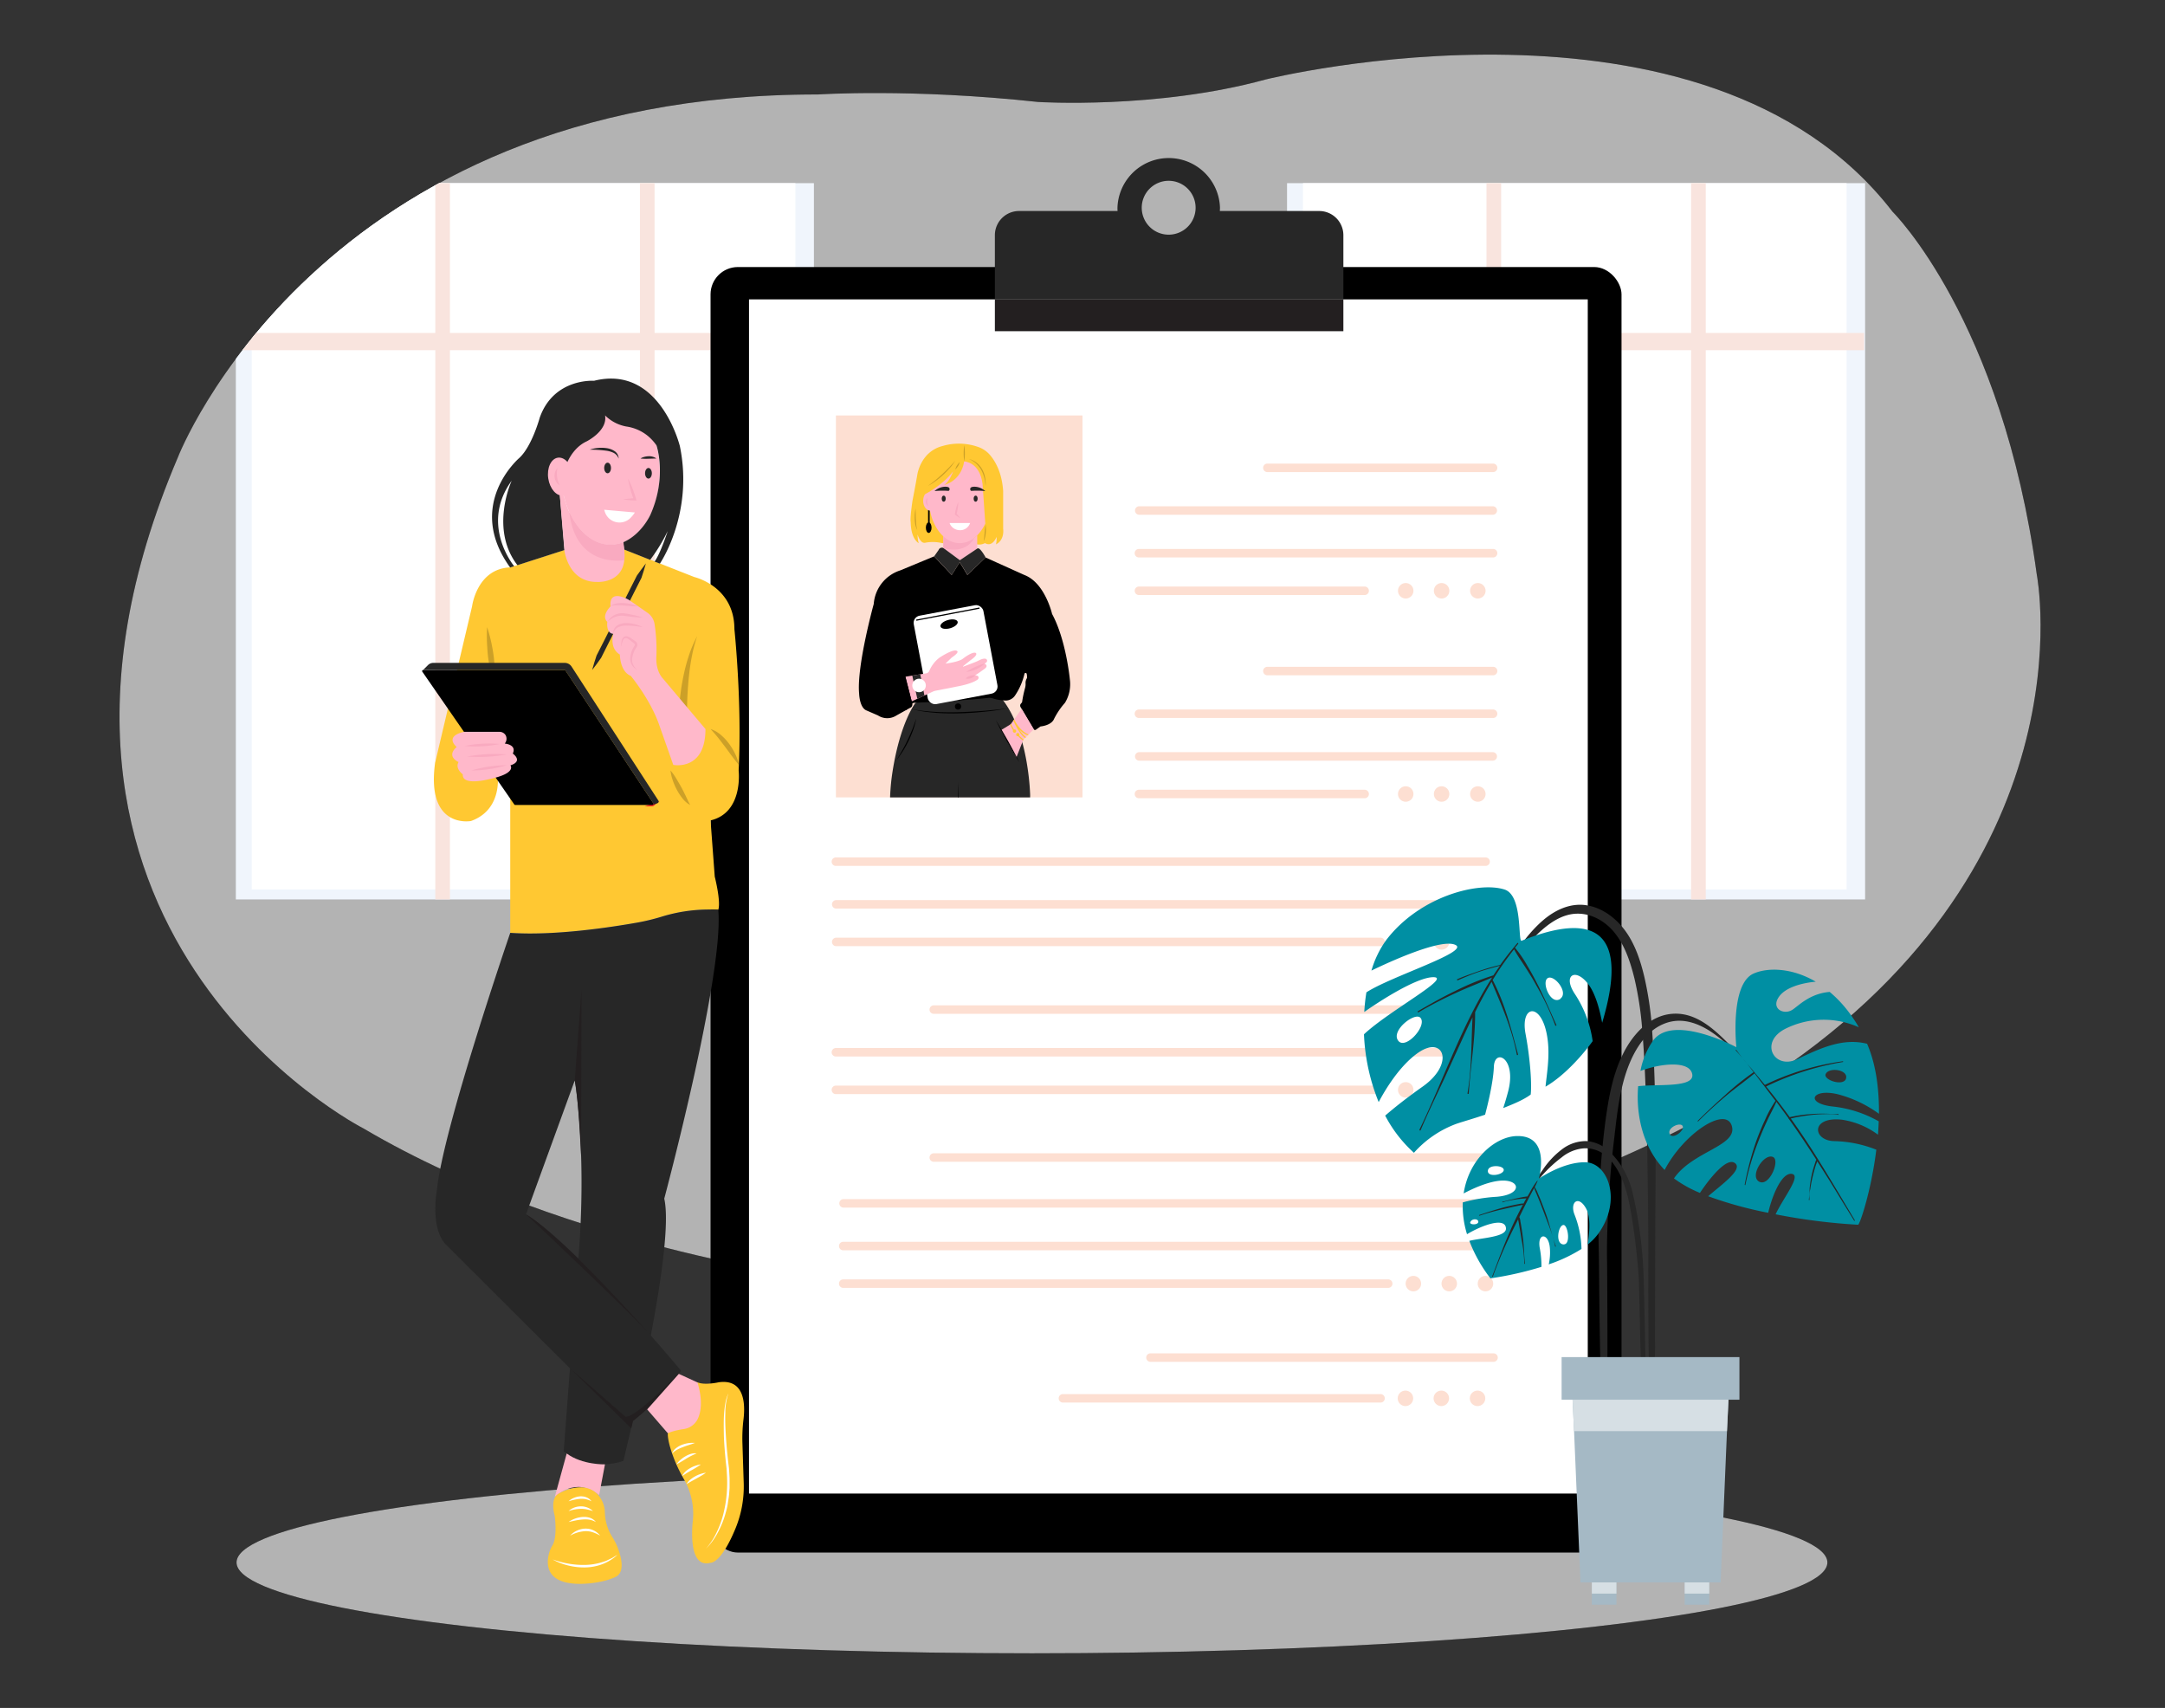 <svg xmlns="http://www.w3.org/2000/svg" xmlns:xlink="http://www.w3.org/1999/xlink" width="865.76" height="682.89" viewBox="0 0 865.76 682.89"><rect x="0" y="0" width="865.76" height="682.89" fill="#333333" stroke="none"/><defs><clipPath id="a"><path d="M145.39,451.21S-9.71,372.52,71.14,182.83c0,0,56-145.24,256-145.06,0,0,37.31-2.5,88,3,0,0,47.31,3,91-9,0,0,176.05-43.88,250.66,52.86,0,0,43.77,43.05,57.7,145.18,0,0,23,118.24-111.35,203.93,0,0-142,97.66-367,78.71C336.25,512.46,229.27,500.66,145.39,451.21Z" fill="none"/></clipPath><clipPath id="b"><rect x="334.27" y="166.11" width="98.61" height="152.71" fill="#fddfd2"/></clipPath></defs><g style="isolation:isolate"><g clip-path="url(#a)"><rect x="32.75" y="3.94" width="798.46" height="522.31" fill="#000000"/><rect x="32.75" y="3.94" width="798.46" height="522.31" fill="#fff" opacity="0.7"/><rect x="94.31" y="73.24" width="231.17" height="286.38" fill="#f0f5fc"/><rect x="100.67" y="73.24" width="217.4" height="282.36" fill="#fff"/><rect x="255.9" y="73.24" width="5.86" height="286.38" fill="#f9e4de"/><rect x="174.07" y="73.24" width="5.86" height="286.38" fill="#f9e4de"/><rect x="96.13" y="133.13" width="228.94" height="6.9" fill="#f9e4de"/><rect x="514.67" y="73.24" width="231.17" height="286.38" fill="#f0f5fc"/><rect x="521.03" y="73.24" width="217.4" height="282.36" fill="#fff"/><rect x="676.25" y="73.24" width="5.86" height="286.38" fill="#f9e4de"/><rect x="594.43" y="73.24" width="5.86" height="286.38" fill="#f9e4de"/><rect x="516.49" y="133.13" width="228.94" height="6.9" fill="#f9e4de"/><polygon points="426.83 216.74 415.29 216.74 415.29 217.83 426.83 229.4 426.83 216.74" fill="#ffc832"/><polygon points="415.29 217.83 415.29 291.2 426.83 291.2 426.83 229.4 415.29 217.83" fill="#ffc832"/><polygon points="438.08 216.74 426.83 216.74 426.83 229.4 438.08 240.68 438.08 216.74" fill="#ffc832"/><polygon points="426.83 229.4 426.83 291.2 438.08 291.2 438.08 240.68 426.83 229.4" fill="#ffc832"/><polygon points="417.66 220.21 417.66 271.33 426.83 271.33 426.83 229.4 417.66 220.21" fill="#f5f6f6"/><polygon points="426.83 220 417.66 220 417.66 220.21 426.83 229.4 426.83 220" fill="#fff"/><polygon points="435.71 220 426.83 220 426.83 229.4 435.71 238.3 435.71 220" fill="#ecedee"/><polygon points="426.83 229.4 426.83 271.33 435.71 271.33 435.71 238.3 426.83 229.4" fill="#e2e3e4"/><path d="M426.69,286a4.86,4.86,0,0,1,0-9.72h.17a4.86,4.86,0,0,1,0,9.71h-.17Z" fill="#e2e3e4"/><path d="M422.56,281.13a4.13,4.13,0,0,0,4.13,4.14h.14V277h-.14A4.13,4.13,0,0,0,422.56,281.13Z" fill="#f5f6f6"/><path d="M426.83,277v8.25a4.13,4.13,0,0,0,0-8.25Z" fill="#e2e3e4"/><polygon points="449.62 216.74 438.08 216.74 438.08 240.68 449.62 252.24 449.62 216.74" fill="#000000"/><polygon points="438.08 240.68 438.08 291.2 449.62 291.2 449.62 252.24 438.08 240.68" fill="#000000"/><polygon points="460.87 216.74 449.62 216.74 449.62 252.24 460.87 263.52 460.87 216.74" fill="#000000"/><polygon points="449.62 252.24 449.62 291.2 460.87 291.2 460.87 263.52 449.62 252.24" fill="#000000"/><polygon points="449.62 220 440.45 220 440.45 243.05 449.62 252.24 449.62 220" fill="#fff"/><polygon points="440.45 243.05 440.45 271.33 449.62 271.33 449.62 252.24 440.45 243.05" fill="#f5f6f6"/><polygon points="458.5 220 449.62 220 449.62 252.24 458.5 261.14 458.5 220" fill="#ecedee"/><polygon points="449.62 252.24 449.62 271.33 458.5 271.33 458.5 261.14 449.62 252.24" fill="#e2e3e4"/><path d="M449.47,286a4.86,4.86,0,0,1,0-9.72h.18a4.86,4.86,0,0,1,0,9.71h-.18Z" fill="#e2e3e4"/><path d="M445.35,281.13a4.12,4.12,0,0,0,4.12,4.14h.15V277h-.15A4.12,4.12,0,0,0,445.35,281.13Z" fill="#f5f6f6"/><path d="M449.62,277v8.25a4.13,4.13,0,0,0,0-8.25Z" fill="#e2e3e4"/><polygon points="395.6 213.59 378.94 286.15 390.19 288.74 406.85 216.18 395.6 213.59" fill="#000000"/><polygon points="417.81 218.71 406.85 216.18 390.19 288.74 401.15 291.27 417.81 218.71" fill="#000000"/><polygon points="397.18 217.3 385.69 267.31 394.64 269.38 406.12 219.36 397.18 217.3" fill="#fff"/><polygon points="414.77 221.36 406.12 219.36 394.64 269.38 403.29 271.37 414.77 221.36" fill="#e6e7e8"/><path d="M392.3,283.75a4.7,4.7,0,0,1-.92-.08h0l-.14,0a4.86,4.86,0,0,1,1.08-9.6,5,5,0,0,1,1.09.12l.14,0h0a4.85,4.85,0,0,1-1.25,9.54Z" fill="#e2e3e4"/><path d="M393.22,274.87a4.13,4.13,0,0,0-1.85,8.06l.15,0,1.84-8Z" fill="#fff"/><path d="M396.32,279.83a4.13,4.13,0,0,0-3-4.92l-1.84,8A4.14,4.14,0,0,0,396.32,279.83Z" fill="#e6e7e8"/><rect x="368.98" y="291.6" width="103.38" height="8.42" fill="#f9c4b7"/><path d="M419.17,100.39a39.75,39.75,0,1,0,39.65,39.75A39.7,39.7,0,0,0,419.17,100.39Z" fill="#a7a9ac" style="mix-blend-mode:multiply"/><path d="M461.83,138.63a39.66,39.66,0,1,1-39.65-39.75A39.71,39.71,0,0,1,461.83,138.63Z" fill="#fff"/><path d="M454.27,138.63a32.1,32.1,0,1,1-32.09-32.18A32.14,32.14,0,0,1,454.27,138.63Z" fill="#f9e4de"/><polygon points="445.94 125.3 424.48 141.25 403.02 132.32 401.64 135.63 422.74 144.41 423.12 144.57 423.31 144.43 447.04 126.79 445.94 125.3" fill="#fcd6ca"/></g><ellipse cx="412.67" cy="624.72" rx="318.08" ry="36.32" fill="#000000"/><ellipse cx="412.67" cy="624.72" rx="318.08" ry="36.32" fill="#fff" opacity="0.7"/><rect x="284.14" y="106.77" width="364.29" height="513.99" rx="10.93" fill="#000000"/><rect x="299.52" y="119.7" width="335.41" height="477.47" fill="#fff"/><path d="M267.06,573.07s-.41,3.1,2.94,11.32a59.69,59.69,0,0,0,3.44,6.94,27.83,27.83,0,0,1,3.67,16.26s-2.68,19.84,7,17.26c0,0,4.14.55,10.05-13.83a44.09,44.09,0,0,0,3.24-18.27L296.89,577a62.71,62.71,0,0,1,.45-9.68c.68-5.79.5-16.13-9.95-14.64,0,0-5.67,1.29-8.48,0Z" fill="#ffc832"/><rect x="334.27" y="166.11" width="98.61" height="152.71" fill="#fddfd2"/><g clip-path="url(#b)"><path d="M371.72,450.11l-3,2.54a10.6,10.6,0,0,1-4.72,1.52h-8.31c-1.72,0-1-1.78-1-1.78a.83.83,0,0,0,.8.58h7.4c3.45.41,7.76-3.43,8.79-4.4A1.39,1.39,0,0,0,372,448c0-.1.07-.22.1-.33A2.4,2.4,0,0,1,371.72,450.11Z" fill="#272727"/><path d="M364.25,429.1v6.13a4.36,4.36,0,0,0-.79,2.83s4.32-1.15,7,1.23h1.76s.18-8.31,1.06-9.93Z" fill="#ffb8ca"/><path d="M404.22,429.08v6.14a4.36,4.36,0,0,1,.79,2.83s-4.32-1.15-7,1.23h-1.76s-.18-8.31-1.06-9.93Z" fill="#ffb8ca"/><path d="M366.11,281s-6.18,7.71-9.28,28.06a85.22,85.22,0,0,0-.89,15.64L359.42,429l17.69.51,6.61-65.92,6.14,66.36H408.3L411.15,359l.8-40.94s-.41-24.29-10.74-37.94l-7.08-6.55-21.9,5.83Z" fill="#272727"/><path d="M367.39,217.17s-3.1-1.43-3.22-8.47c0,0-.36-1.07.72-8.47,0,0,1.19-6.08,1.9-10.25,0,0,1.2-9.43,10.26-11.69a23.08,23.08,0,0,1,14.63.61,11.06,11.06,0,0,1,4.11,2.91c2,2.3,4.84,6.81,5.36,14.49v15.15s.71,4.41-2.87,6.2a10.46,10.46,0,0,0,.24-3s-1.55,4.29-4.65,2.5a4.81,4.81,0,0,1-3.22.48l-13.9-.48A16.19,16.19,0,0,0,370,217a1.66,1.66,0,0,1-1.56-.51,6.26,6.26,0,0,1-1.49-2.8A10.61,10.61,0,0,0,367.39,217.17Z" fill="#ffc832"/><path d="M366.13,203.3c0,.73.05,1.46.06,2.18s0,1.45.07,2.17.07,1.43.15,2.15a13,13,0,0,0,.39,2.12,6.59,6.59,0,0,1-.75-2.07,12.36,12.36,0,0,1-.26-2.18A17.29,17.29,0,0,1,366.13,203.3Z" opacity="0.2"/><path d="M393.35,216.38c.11-.55.16-1.1.22-1.64l.15-1.65c0-.55.1-1.1.17-1.65a15.62,15.62,0,0,1,.24-1.65,14.43,14.43,0,0,1,.06,3.35,13.62,13.62,0,0,1-.26,1.66A5.37,5.37,0,0,1,393.35,216.38Z" opacity="0.2"/><rect x="371.13" y="203.3" width="0.64" height="6.49" fill="#000000"/><ellipse cx="371.38" cy="210.98" rx="1.14" ry="2.1" fill="#000000"/><path d="M390.78,214v5.31l-7,4.69-6.56-4.86v-4.74a9.68,9.68,0,0,0,6.56,2.74A9.88,9.88,0,0,0,390.78,214Z" fill="#ffb8ca"/><path d="M394.13,222.86h0l-7.26,7-3.07-5.11-3.21,5.11-7-7.46,1.76-2.51a1.38,1.38,0,0,1,1.93-.76l6.56,4.86,7-4.69C391.86,218.62,394.13,222.86,394.13,222.86Z" fill="#272727"/><path d="M425.87,281a30.21,30.21,0,0,0-4.32,6.35c-1.08,2.77-5.47,3.11-5.47,3.11l-1.82,1.29a.61.61,0,0,1-.89-.18l-5.25-8.85a1.18,1.18,0,0,1,.1-1.34l.49-.58a46.62,46.62,0,0,1,1.19-5.69,5.79,5.79,0,0,0,.21-2,3.5,3.5,0,0,1,.58-2,5.77,5.77,0,0,0-.13-1.72.46.46,0,0,0-.88,0,26,26,0,0,1-3.75,8.65,4.54,4.54,0,0,1-3.76,2.06,19.64,19.64,0,0,1-5.27-.9,4.59,4.59,0,0,0-1.77-.16C384,280.28,365.48,281,365.48,281l-.67.22c.22,1.35-.68,1.69-.68,1.69l-5.63,3.14a6.77,6.77,0,0,1-7.41,0L346.37,284c-2.7-1.24-2.82-6.75-2.82-6.75-1-11,5.85-35.76,5.85-35.76A15.3,15.3,0,0,1,360,228.06l13.57-5.62,7,7.46,3.21-5.11,3.07,5.11,7.26-7h0l15.53,7c8.24,3.12,11.08,15.59,11.08,15.59,5.61,10.34,7.09,26.08,7.09,26.08A14.25,14.25,0,0,1,425.87,281Z" fill="#000000"/><path d="M356,236.68c.81,1.5,1.57,3,2.3,4.57s1.42,3.1,2.06,4.68,1.24,3.19,1.74,4.82a21.26,21.26,0,0,1,.63,2.5,7.45,7.45,0,0,1,.11,2.63v0c-.31,2.21-.63,4.42-1,6.62s-.69,4.4-1.07,6.6c.24-2.22.49-4.43.77-6.65s.55-4.42.85-6.63h0a7.28,7.28,0,0,0-.13-2.45c-.17-.82-.38-1.64-.62-2.45-.48-1.63-1.06-3.23-1.67-4.81C358.73,242.91,357.37,239.79,356,236.68Z" opacity="0.2"/><path d="M384.26,241.84c-.08-1.27-.12-2.54-.15-3.8s-.05-2.54-.06-3.8v-3.8c0-.63,0-1.27,0-1.9s0-1.27,0-1.9a30,30,0,0,1,.39,3.79c.08,1.27.11,2.54.12,3.8s0,2.54,0,3.81S384.37,240.57,384.26,241.84Z" opacity="0.2"/><path d="M401.21,278.48c.58-.77,1.13-1.56,1.68-2.34s1.06-1.59,1.56-2.41,1-1.64,1.42-2.48.86-1.72,1.26-2.59a16.15,16.15,0,0,1-.92,2.75,21,21,0,0,1-1.36,2.57A21.32,21.32,0,0,1,401.21,278.48Z" opacity="0.2"/><path d="M408.68,262.14a18.45,18.45,0,0,1,.11-6.46,19,19,0,0,1,.86-3.14l1.08-3c.75-2,1.49-4,2.26-6.05l1.16-3c.4-1,.79-2,1.21-3-.32,1-.66,2.05-1,3.07l-1,3.06c-.7,2-1.44,4-2.16,6.08a50.56,50.56,0,0,0-2,6.09,21.06,21.06,0,0,0-.46,3.17A19.23,19.23,0,0,0,408.68,262.14Z" opacity="0.2"/><path d="M410.67,270a10,10,0,0,1,1.41-.83c.5-.23,1-.45,1.53-.63a15.91,15.91,0,0,1,3.2-.78,16.55,16.55,0,0,1,3.3-.13c.55,0,1.09.1,1.63.16s1.08.2,1.61.32c-1.09-.06-2.17-.15-3.25-.12a24.66,24.66,0,0,0-3.22.24,24.29,24.29,0,0,0-3.16.66A18.55,18.55,0,0,0,410.67,270Z" opacity="0.2"/><path d="M409.75,281.22a51.9,51.9,0,0,1,3.41,4c1.07,1.4,2.11,2.82,3,4.32a48.41,48.41,0,0,1-3.41-4A50.71,50.71,0,0,1,409.75,281.22Z" opacity="0.2"/><polygon points="413.37 291.6 411.32 293.67 410.96 294.04 410.28 294.73 409.94 295.06 409.34 295.68 409.22 295.81 409.1 296.09 406.43 302.86 400.33 291.9 403.93 289.72 404.17 289.57 404.29 289.4 405.21 288.12 405.57 287.62 408.54 283.46 413.37 291.6" fill="#ffb8ca"/><path d="M405.56,291.77l-.39.26a17.09,17.09,0,0,1-1.24-2.31l.24-.15.12-.17A20.29,20.29,0,0,0,405.56,291.77Z" fill="#ffc832"/><path d="M409.34,295.68l-.12.13-.12.28a11.84,11.84,0,0,1-2.15-2l.36-.29A11.08,11.08,0,0,0,409.34,295.68Z" fill="#ffc832"/><circle cx="405.69" cy="292.3" r="0.66" fill="#ffc832"/><circle cx="407" cy="293.72" r="0.66" fill="#ffc832"/><path d="M407.56,291.59a10.59,10.59,0,0,0,2.72,3.14l-.34.34c-2.21-1.37-4.35-6.08-4.73-6.95l.36-.5c2.13,4.58,5.27,5.87,5.75,6.05L411,294A9,9,0,0,1,407.56,291.59Z" fill="#ffc832"/><path d="M364.55,283.46a39,39,0,0,0,4.8.78c.8.1,1.61.16,2.41.25l2.42.16c3.24.18,6.48.19,9.71.09s6.48-.29,9.71-.54c1.61-.13,3.22-.3,4.84-.45l4.83-.55c-1.6.27-3.2.52-4.8.78s-3.23.41-4.84.59l-2.43.22c-.8.08-1.61.14-2.42.19l-2.44.14c-.81.05-1.62.06-2.43.09a96.09,96.09,0,0,1-9.75-.2l-2.43-.23c-.8-.1-1.61-.18-2.41-.31A35.17,35.17,0,0,1,364.55,283.46Z"/><circle cx="383.11" cy="282.48" r="1.25"/><path d="M398.17,287.9c.88,1.36,1.71,2.76,2.53,4.15s1.63,2.81,2.42,4.22,1.57,2.84,2.33,4.28l1.12,2.15c.37.73.74,1.45,1.09,2.18-.44-.68-.86-1.38-1.29-2.07l-1.24-2.09c-.83-1.39-1.63-2.8-2.42-4.22s-1.57-2.83-2.32-4.27S398.88,289.36,398.17,287.9Z"/><path d="M366.38,287.3a26.65,26.65,0,0,1-1.19,4.48,42.14,42.14,0,0,1-1.78,4.29,44.58,44.58,0,0,1-2.25,4.06c-.4.66-.85,1.29-1.28,1.93s-.91,1.25-1.39,1.86c.8-1.33,1.61-2.63,2.36-4l.56-1,.53-1c.37-.68.7-1.37,1-2.06q1-2.07,1.87-4.21c.29-.71.56-1.43.81-2.15S366.17,288,366.38,287.3Z"/><path d="M383.11,312.58c.12,4,.18,8,.24,12l.13,12v12l0,6-.09,6-.14-6-.1-6-.13-12v-12C383,320.59,383,316.59,383.11,312.58Z"/><path d="M372.1,447.68c0,.11-.07.23-.1.33a1.39,1.39,0,0,1-.36.56c-1,1-5.34,4.81-8.79,4.4h-7.4a.83.83,0,0,1-.8-.58c-.3-1-.46-3,2.28-5.25a67,67,0,0,0,6.53-9.08s4.23-1.33,7,1.23h1.76S372.82,444.91,372.1,447.68Z" fill="#000000"/><path d="M362.33,441a6.9,6.9,0,0,1,1.57-.21,7.73,7.73,0,0,1,1.59.1,6,6,0,0,1,1.55.44,3.37,3.37,0,0,1,1.29.94,6.5,6.5,0,0,0-1.42-.6,12.75,12.75,0,0,0-1.49-.32C364.41,441.2,363.38,441.13,362.33,441Z" opacity="0.2"/><path d="M360.46,443.4a7.06,7.06,0,0,1,1.58-.21,8.49,8.49,0,0,1,1.59.09,7.18,7.18,0,0,1,1.55.44,3.58,3.58,0,0,1,1.29.95,6.72,6.72,0,0,0-1.42-.6,11,11,0,0,0-1.49-.32C362.54,443.58,361.52,443.52,360.46,443.4Z" opacity="0.2"/><path d="M396.37,447.67a3.18,3.18,0,0,0,.1.33,1.35,1.35,0,0,0,.36.55c1,1,5.33,4.82,8.79,4.41H413a.83.83,0,0,0,.8-.58c.3-1,.46-3-2.28-5.25a67,67,0,0,1-6.53-9.08s-4.23-1.33-7,1.23h-1.76S395.65,444.9,396.37,447.67Z" fill="#000000"/><path d="M396.75,450.1l3,2.54a10.58,10.58,0,0,0,4.71,1.52h8.31c1.73,0,1-1.78,1-1.78a.83.83,0,0,1-.8.58h-7.4c-3.46.41-7.76-3.43-8.79-4.41a1.35,1.35,0,0,1-.36-.55,3.18,3.18,0,0,1-.1-.33A2.4,2.4,0,0,0,396.75,450.1Z" fill="#272727"/><path d="M406.14,441c-1.05.12-2.08.18-3.09.35a10.67,10.67,0,0,0-1.49.32,6.5,6.5,0,0,0-1.42.6,3.37,3.37,0,0,1,1.29-.94,6.41,6.41,0,0,1,1.55-.45,8.49,8.49,0,0,1,1.59-.09A6.9,6.9,0,0,1,406.14,441Z" opacity="0.2"/><path d="M408,443.39c-1.06.11-2.09.18-3.1.35a11,11,0,0,0-1.49.32,7,7,0,0,0-1.42.59,3.47,3.47,0,0,1,1.29-.94,6.52,6.52,0,0,1,1.55-.44,8.49,8.49,0,0,1,1.59-.09A7.06,7.06,0,0,1,408,443.39Z" opacity="0.2"/><rect x="367.94" y="243.8" width="28.35" height="35.97" rx="2.9" transform="translate(-41.98 75.54) rotate(-10.71)" fill="#fff"/><rect x="366.15" y="245.35" width="25.75" height="0.47" transform="translate(-39.32 75.41) rotate(-10.81)" fill="#000000"/><ellipse cx="379.52" cy="249.57" rx="3.56" ry="1.7" transform="translate(-53.44 112.21) rotate(-15.73)" fill="#000000"/><path d="M389.62,215.05c-3.72,7-12.39,4.12-12.39,4.12V213.3Z" fill="#f9aac0"/><path d="M396.14,199.28c0,6.12-2.12,11.52-5.36,14.75a9.88,9.88,0,0,1-7,3.14,9.68,9.68,0,0,1-6.56-2.74c-3.47-3.16-5.78-8.77-5.78-15.15,0-9.88,5.52-17.89,12.34-17.89S396.14,189.4,396.14,199.28Z" fill="#ffb8ca"/><ellipse cx="372.02" cy="200.23" rx="2.86" ry="3.94" fill="#ffb8ca"/><path d="M369.91,197.58s7-3.49,11.23-9.1c0,0-1.35,4-3.58,5.42,0,0,6.68-1.36,8-9.4,0,0,6.2.1,7.36,9L394,209.28l5.33-4.53L393,181.39l-11.33-2.12-12.47,11Z" fill="#ffc832"/><path d="M371.07,194.28c1-.73,2-1.5,2.95-2.28s1.9-1.6,2.8-2.45,1.8-1.7,2.66-2.6,1.69-1.81,2.54-2.74c-.35.52-.71,1-1.08,1.54s-.78,1-1.19,1.45a31.66,31.66,0,0,1-2.61,2.7,31.33,31.33,0,0,1-2.9,2.38c-.51.37-1,.72-1.55,1.06S371.63,194,371.07,194.28Z" opacity="0.2"/><path d="M383.79,184.79a5.9,5.9,0,0,1-.68,1.58A6,6,0,0,1,382,187.7a5.44,5.44,0,0,1,.68-1.58A6,6,0,0,1,383.79,184.79Z" opacity="0.2"/><path d="M387.44,183.53a6.76,6.76,0,0,1,1.62.56,8.86,8.86,0,0,1,1.45.92,9.13,9.13,0,0,1,2.25,2.62,11.12,11.12,0,0,1,1.16,3.24c.12.56.15,1.14.22,1.7s0,1.14,0,1.71c-.09-.57-.14-1.13-.22-1.68s-.18-1.11-.34-1.65a13.91,13.91,0,0,0-.52-1.58,12.14,12.14,0,0,0-.7-1.51,10.87,10.87,0,0,0-2.07-2.57A9.34,9.34,0,0,0,387.44,183.53Z" opacity="0.2"/><path d="M385.6,184.5a22.06,22.06,0,0,1,0-6.49,22.06,22.06,0,0,1,0,6.49Z" opacity="0.2"/><path d="M362.05,270.57l8.29-1.34a1.67,1.67,0,0,0,1.28-1,13,13,0,0,1,4-5.23s6.15-4.15,7.26-2.55c0,0,.56.56-2.31,2.47l-2.47,2.4s4.47-.48,6.7-1.76c0,0,4.07-3.27,5.43-2.47,0,0,1.11.64-2,2.79l-3.07,2.46a.1.1,0,0,0,.1.18l4.38-1.66a21.42,21.42,0,0,0,2-.9c1-.51,2.54-1,3-.16,0,0,.56.81-.95,1.52,0,0,1.75.72.16,2,0,0-3.12,2.3-3.91,2.67,0,0,2,.05,1.19,1.56,0,0-1.59,1.6-7.66,2.79l-9.37,1.84a4.09,4.09,0,0,0-1,.32l-8.53,3.93Z" fill="#ffb8ca"/><polygon points="364.81 270.12 366.82 279.4 369.67 278.09 368 269.61 364.81 270.12" fill="#272727"/><path d="M364.81,281.25l-3-11.64-4.63-.95.72,11.83s1.35,2.15,1.43,2.39a17.6,17.6,0,0,0,3.08,1Z" fill="#000000"/><path d="M361.8,283.2c-.3-1-.55-2-.8-3s-.46-2-.67-3-.4-2-.57-3l-.24-1.52c-.07-.51-.15-1-.2-1.53.16.49.28,1,.42,1.49l.38,1.49c.25,1,.46,2,.67,3s.4,2,.57,3S361.69,282.18,361.8,283.2Z" opacity="0.2"/><path d="M361.4,270a9.14,9.14,0,0,1-3.78.69,8.08,8.08,0,0,1-1.91-.37,12.9,12.9,0,0,0-1.83-.37,23.86,23.86,0,0,0-3.78-.15,13.24,13.24,0,0,0-1.87.22,9.24,9.24,0,0,0-1.83.51,9.24,9.24,0,0,1,3.68-1.09,17.7,17.7,0,0,1,3.85,0,13.37,13.37,0,0,1,1.9.41c.31.09.62.2.91.27a9.12,9.12,0,0,0,.91.17,8.45,8.45,0,0,0,1.88,0A12,12,0,0,0,361.4,270Z" opacity="0.2"/><path d="M347.63,267.32a18.6,18.6,0,0,1,4,.78,13.22,13.22,0,0,1,1.89.74,5.08,5.08,0,0,1,1.68,1.15,9,9,0,0,0-1.82-.81c-.63-.22-1.26-.44-1.9-.63C350.18,268.15,348.9,267.78,347.63,267.32Z" opacity="0.2"/><circle cx="367.52" cy="274.07" r="2.71" fill="#fff"/><path d="M393.72,265.33a12.23,12.23,0,0,1-7.36,3.33,24,24,0,0,1,7.36-3.33Z" fill="#f9aac0"/><path d="M390,270a3.87,3.87,0,0,1-3.9,1.27A5,5,0,0,1,390,270Z" fill="#f9aac0"/><path d="M383.21,200.6a18.47,18.47,0,0,1-.73,5l-.1-.31A14.52,14.52,0,0,1,384,207.2a14.38,14.38,0,0,1-2.16-1.51,18.44,18.44,0,0,1,1.41-5.09Z" fill="#f9aac0"/><ellipse cx="377.38" cy="199.38" rx="0.8" ry="1.22" fill="#272727"/><ellipse cx="390.15" cy="199.38" rx="0.8" ry="1.22" fill="#272727"/><path d="M373.71,196.35a31.8,31.8,0,0,1,5.41-.09.49.49,0,0,0,.54-.33c.19-.58.15-1.51-2.28-1.29A6.64,6.64,0,0,0,373.71,196.35Z" fill="#272727"/><path d="M394,196.35a31.8,31.8,0,0,0-5.41-.09.51.51,0,0,1-.55-.33c-.19-.58-.15-1.51,2.28-1.29A6.66,6.66,0,0,1,394,196.35Z" fill="#272727"/><path d="M379.73,209.13h8.2a4.16,4.16,0,0,1-3,2.75,4.37,4.37,0,0,1-2,0A4.26,4.26,0,0,1,379.73,209.13Z" fill="#fff"/><path d="M371,199a4,4,0,0,0,.25,3.39A2.09,2.09,0,0,1,371,199Z" fill="#f9aac0"/></g><path d="M545.58,237.91h-90a1.7,1.7,0,1,1,0-3.39h90a1.7,1.7,0,1,1,0,3.39Z" fill="#fddfd2"/><path d="M596.94,188.75h-90a1.7,1.7,0,1,1,0-3.39h90a1.7,1.7,0,1,1,0,3.39Z" fill="#fddfd2"/><path d="M596.94,205.82H455.57a1.7,1.7,0,0,1,0-3.4H596.94a1.7,1.7,0,0,1,0,3.4Z" fill="#fddfd2"/><path d="M596.94,222.88H455.57a1.7,1.7,0,1,1,0-3.39H596.94a1.7,1.7,0,1,1,0,3.39Z" fill="#fddfd2"/><circle cx="562.13" cy="236.21" r="3.1" fill="#fddfd2"/><circle cx="576.48" cy="236.21" r="3.1" fill="#fddfd2"/><circle cx="590.97" cy="236.21" r="3.1" fill="#fddfd2"/><path d="M545.58,319.16h-90a1.7,1.7,0,1,1,0-3.39h90a1.7,1.7,0,1,1,0,3.39Z" fill="#fddfd2"/><path d="M596.94,270h-90a1.7,1.7,0,1,1,0-3.39h90a1.7,1.7,0,1,1,0,3.39Z" fill="#fddfd2"/><path d="M596.94,287.07H455.57a1.7,1.7,0,1,1,0-3.39H596.94a1.7,1.7,0,1,1,0,3.39Z" fill="#fddfd2"/><path d="M596.94,304.14H455.57a1.7,1.7,0,0,1,0-3.4H596.94a1.7,1.7,0,0,1,0,3.4Z" fill="#fddfd2"/><circle cx="562.13" cy="317.47" r="3.1" fill="#fddfd2"/><circle cx="576.48" cy="317.47" r="3.1" fill="#fddfd2"/><circle cx="590.97" cy="317.47" r="3.1" fill="#fddfd2"/><path d="M551.93,378.31H334.27a1.7,1.7,0,0,1,0-3.39H551.93a1.7,1.7,0,1,1,0,3.39Z" fill="#fddfd2"/><path d="M594.07,346.22H334.27a1.7,1.7,0,0,1,0-3.4h259.8a1.7,1.7,0,0,1,0,3.4Z" fill="#fddfd2"/><path d="M594.07,363.28H334.27a1.7,1.7,0,0,1,0-3.39h259.8a1.7,1.7,0,0,1,0,3.39Z" fill="#fddfd2"/><circle cx="562.13" cy="376.61" r="3.1" fill="#fddfd2"/><circle cx="576.48" cy="376.61" r="3.1" fill="#fddfd2"/><circle cx="590.97" cy="376.61" r="3.1" fill="#fddfd2"/><path d="M555,514.93H337.33a1.7,1.7,0,1,1,0-3.39H555a1.7,1.7,0,1,1,0,3.39Z" fill="#fddfd2"/><path d="M597.12,482.84H337.33a1.7,1.7,0,0,1,0-3.4H597.12a1.7,1.7,0,1,1,0,3.4Z" fill="#fddfd2"/><path d="M597.12,464.51H373.54a1.7,1.7,0,1,1,0-3.39H597.12a1.7,1.7,0,1,1,0,3.39Z" fill="#fddfd2"/><path d="M597.12,499.9H337.33a1.7,1.7,0,1,1,0-3.39H597.12a1.7,1.7,0,1,1,0,3.39Z" fill="#fddfd2"/><circle cx="565.19" cy="513.23" r="3.1" fill="#fddfd2"/><circle cx="579.54" cy="513.23" r="3.1" fill="#fddfd2"/><circle cx="562.02" cy="559.1" r="3.1" fill="#fddfd2"/><circle cx="576.37" cy="559.1" r="3.1" fill="#fddfd2"/><circle cx="590.85" cy="559.1" r="3.1" fill="#fddfd2"/><path d="M551.93,437.46H334.27a1.7,1.7,0,0,1,0-3.4H551.93a1.7,1.7,0,1,1,0,3.4Z" fill="#fddfd2"/><path d="M594.07,405.36H373.54a1.7,1.7,0,1,1,0-3.39H594.07a1.7,1.7,0,0,1,0,3.39Z" fill="#fddfd2"/><path d="M594.07,422.43H334.27a1.7,1.7,0,0,1,0-3.4h259.8a1.7,1.7,0,0,1,0,3.4Z" fill="#fddfd2"/><circle cx="562.13" cy="435.76" r="3.1" fill="#fddfd2"/><circle cx="576.48" cy="435.76" r="3.1" fill="#fddfd2"/><circle cx="590.97" cy="435.76" r="3.1" fill="#fddfd2"/><path d="M597.12,544.5H459.93a1.7,1.7,0,0,1,0-3.39H597.12a1.7,1.7,0,1,1,0,3.39Z" fill="#fddfd2"/><path d="M551.93,560.79h-127a1.7,1.7,0,0,1,0-3.39h127a1.7,1.7,0,1,1,0,3.39Z" fill="#fddfd2"/><rect x="397.84" y="119.7" width="139.36" height="12.73" fill="#231f20"/><path d="M527.53,84.37H487.81c0-.43.05-.87.05-1.31a20.51,20.51,0,0,0-41,0c0,.44,0,.88.05,1.31H407.51A9.67,9.67,0,0,0,397.84,94V119.5H537.2V94A9.67,9.67,0,0,0,527.53,84.37Zm-60.18,9.46a10.77,10.77,0,1,1,10.76-10.77A10.77,10.77,0,0,1,467.35,93.83Z" fill="#272727"/><path d="M295.38,308.07s2,16.86-11.24,19.95l1.68,22.48s2.54,9.95,1.41,13.26A64.16,64.16,0,0,0,265,366.39a83.29,83.29,0,0,1-9.85,2.43c-10.78,1.93-33.53,5.4-51.11,4.16V310H199s2,13.77-10.68,18.27c0,0-18,3.36-14.32-23.32l14.78-62.52s1.87-15,15.18-15.57l21.72-7,23.85-.2,28.15,11.07s16,3.66,16,20.8C293.69,251.6,296.79,281.1,295.38,308.07Z" fill="#ffc832"/><circle cx="594.02" cy="513.23" r="3.1" fill="#fddfd2"/><path d="M263.86,188.69c0,13.28-6,24.49-14.25,28a3,3,0,0,1-.36.16,13.82,13.82,0,0,1-5.13,1c-6.91,0-13-5.24-16.51-13.18a36.37,36.37,0,0,1-2.15-6.42,42,42,0,0,1-1.08-9.55c0-16.1,8.84-29.16,19.74-29.16S263.86,172.59,263.86,188.69Z" fill="#ffb8ca"/><path d="M222.77,185s2.52.39,3.49,1.36c0,0,2.13-7,8.34-9.89,0,0,8.45-4.2,7.36-10.38a16.21,16.21,0,0,0,8.43,4.43,17.56,17.56,0,0,1,8.38,3.54,18.76,18.76,0,0,1,3.74,4s4.34,12.49-2.38,27.65c0,0-3.39,7.81-10.87,11.09l.27,2.9L260,223.84a68.77,68.77,0,0,0,7-11.48s-2.92,9.07-5.25,12.17l2.13.82s13.59-19.78,8-46.93c0,0-7.95-32.77-34.33-26.17,0,0-16.09-1.17-21.71,14.73,0,0-3.11,11.44-8.15,16.1,0,0-21.91,18.62-3.68,43.83l1.61-.52s-13.83-16.55-1-34.2c0,0-8.94,19.24,2.3,33.79l18.84-6.06Z" fill="#272727"/><path d="M249.27,216.78c0-.1-.22-.27,0-.27Z" fill="#ffb8ca"/><path d="M249.65,224c-1,9.28-10.78,8.68-10.78,8.68-11.83.18-13.19-12.79-13.19-12.79L223.85,198l1.46.11.16.09a35.45,35.45,0,0,0,2.14,6.41h0c3.53,7.94,9.61,13.18,16.52,13.18a13.86,13.86,0,0,0,5.13-1s0,0,0,0l0,.3.22,2.61A17.24,17.24,0,0,1,249.65,224Z" fill="#ffb8ca"/><path d="M249.65,224c-3.73.47-19.77,1.28-22-19.39h0c3.53,7.94,9.61,13.18,16.52,13.18a13.86,13.86,0,0,0,5.13-1l.05.28.22,2.61A17.24,17.24,0,0,1,249.65,224Z" fill="#f9aac0"/><g opacity="0.2"><path d="M271.6,283.42c.12-2.57.38-5,.73-7.53s.83-5,1.37-7.41,1.26-4.86,2.07-7.23a47.55,47.55,0,0,1,3-6.84,61.9,61.9,0,0,0-1.93,7.15c-.48,2.42-.89,4.84-1.17,7.28s-.5,4.88-.65,7.32-.26,4.92-.27,7.31Z"/></g><g opacity="0.2"><path d="M295.48,305.83c-2.06-2.41-3.77-4.89-5.58-7.3-.91-1.19-1.8-2.4-2.74-3.57s-1.93-2.29-3-3.46a12.06,12.06,0,0,1,4.13,2.36,20.84,20.84,0,0,1,3.23,3.48,24.74,24.74,0,0,1,2.43,4A18.06,18.06,0,0,1,295.48,305.83Z"/></g><g opacity="0.2"><path d="M276,321.84a9.25,9.25,0,0,1-3.13-2.69,22,22,0,0,1-2.22-3.4,24.85,24.85,0,0,1-1.6-3.71,18,18,0,0,1-.93-4,24,24,0,0,1,2.34,3.31c.69,1.13,1.35,2.27,2,3.43s1.19,2.33,1.77,3.5S275.29,320.67,276,321.84Z"/></g><g opacity="0.2"><path d="M194.79,250.75a59.39,59.39,0,0,1,2,7.75,57.76,57.76,0,0,1,1,7.87l-2,.24a54.71,54.71,0,0,1-.94-7.87A57.61,57.61,0,0,1,194.79,250.75Z"/></g><path d="M261.13,321.76a.42.42,0,0,1-.25.09Z" fill="none" stroke="#ed1c24" stroke-miterlimit="10"/><path d="M261.13,321.76l-.25.09H206a.42.42,0,0,1-.34-.19l-36.79-53.11a.42.42,0,0,1,.35-.66h56.57a.42.42,0,0,1,.35.19l35.13,53.11A.43.43,0,0,1,261.13,321.76Z" fill="#000000"/><path d="M262.9,321.15l-1.77.61a.43.43,0,0,0,.1-.57L226.1,268.08a.42.42,0,0,0-.35-.19H169.18l2-2a3,3,0,0,1,2.06-.85h52.59a3.28,3.28,0,0,1,2.75,1.5l34.69,53.54A.7.7,0,0,1,262.9,321.15Z" fill="#272727"/><path d="M265.63,479.25s23.95-89.53,21.6-115.49A64.16,64.16,0,0,0,265,366.39a83.29,83.29,0,0,1-9.85,2.43c-10.78,1.93-33.53,5.4-51.11,4.16,0,0-27,78.62-29.31,102.76,0,0-3.08,16,4.19,22.47l49,48.91-2.5,33.21a26,26,0,0,0,23.86,3.78s1.57-6.33,3.76-16A89.9,89.9,0,0,0,272.31,548s-4.84-5.84-12.05-14C264.45,511.86,267.78,488.73,265.63,479.25Zm-55.27,6.25L229.84,432s4.66,26.76,1.75,67.19l-.3,4C223.67,495.71,216.26,489.22,210.36,485.5Z" fill="#272727"/><path d="M229.84,432l2.7-36.36-.16,66.52S231.3,438.47,229.84,432Z" fill="#231f20"/><path d="M228,547.12l24.44,24,.68-2.94s12.13-9.46,19.21-20.12c0,0-17.28,18.42-22.17,18.42Z" fill="#231f20"/><path d="M210.36,485.5s42.89,40.41,49.9,48.5C260.26,534,226.06,495.1,210.36,485.5Z" fill="#231f20"/><path d="M258.81,563.53l8.25,9.54s1.73-1,6.34-1.68a7.35,7.35,0,0,0,5.59-4c1.33-2.79,2.12-7.4-.08-14.65l-7.46-3.42Z" fill="#ffb8ca"/><path d="M282.31,619.19a27.14,27.14,0,0,0,4.36-6.71,36.92,36.92,0,0,0,2.68-7.51,51.53,51.53,0,0,0,1.3-15.85l-.11-2-.23-2q-.21-2-.39-4c-.22-2.69-.43-5.37-.47-8.07s-.08-5.39.12-8.08a38.73,38.73,0,0,1,.51-4,14.73,14.73,0,0,1,1.2-3.85,24,24,0,0,0-1.22,7.89c-.1,2.68,0,5.36.15,8s.35,5.35.62,8c.13,1.34.28,2.67.43,4l.25,2,.13,2,.11,2,0,2c0,.67,0,1.35,0,2l-.16,2c-.07,1.36-.34,2.69-.52,4s-.52,2.66-.91,4a36.82,36.82,0,0,1-3,7.53A25.33,25.33,0,0,1,282.31,619.19Z" fill="#fff"/><path d="M268.78,581.16a4.34,4.34,0,0,1,1.58-2.15,9.1,9.1,0,0,1,2.33-1.32,12.73,12.73,0,0,1,2.56-.68,11.56,11.56,0,0,1,2.63-.08c-.83.33-1.64.58-2.45.84s-1.61.53-2.38.85a16.4,16.4,0,0,0-2.25,1A7.86,7.86,0,0,0,268.78,581.16Z" fill="#fff"/><path d="M270.47,585.51a9.58,9.58,0,0,1,1.59-1.77,12.58,12.58,0,0,1,1.92-1.4,10.26,10.26,0,0,1,2.2-1,5.69,5.69,0,0,1,2.39-.22,28.28,28.28,0,0,0-4.08,2.05C273.17,584,271.89,584.78,270.47,585.51Z" fill="#fff"/><path d="M272.78,590.14a6.6,6.6,0,0,1,1.37-1.82A10.55,10.55,0,0,1,276,587a11.62,11.62,0,0,1,4.29-1.46,41.63,41.63,0,0,1-3.79,2.33c-.64.35-1.25.72-1.87,1.1S273.44,589.77,272.78,590.14Z" fill="#fff"/><path d="M274.52,593.41a6,6,0,0,1,1.51-1.78,12.58,12.58,0,0,1,1.92-1.32,12.32,12.32,0,0,1,4.36-1.48,20.41,20.41,0,0,1-1.93,1.25c-.64.39-1.3.74-1.95,1.11C277.12,591.91,275.84,592.6,274.52,593.41Z" fill="#fff"/><path d="M226.62,581.16l-4.77,17.35s8.29-8.44,17.74-.73l2.33-12.28S232.86,585.77,226.62,581.16Z" fill="#ffb8ca"/><path d="M246.13,630.51c4-1.89,2.23-8.23.84-11.84a25.31,25.31,0,0,0-2.28-4.38,19.54,19.54,0,0,1-2.81-9.66,10.87,10.87,0,0,0-2-6c-5.6-7.91-16.41-1.45-16.41-1.45-3.76,1.94-1.64,8.9-1.64,8.9s1.15,8.31-.87,11.75a11.83,11.83,0,0,0-1.14,2.38c-1.29,3.91-2.66,13,12,13.07C231.88,633.27,240,633.4,246.13,630.51Z" fill="#ffc832"/><path d="M221,623.53c1.08.36,2.16.71,3.27,1s2.19.52,3.3.7a34.19,34.19,0,0,0,6.69.47,24.37,24.37,0,0,0,6.56-1.11l1.59-.53,1.52-.73c.26-.12.52-.22.77-.35l.72-.44q.72-.45,1.47-.87a18.26,18.26,0,0,1-5.81,3.65,20.25,20.25,0,0,1-6.79,1.38,26,26,0,0,1-6.87-.72A25.13,25.13,0,0,1,221,623.53Z" fill="#fff"/><path d="M228,614a8,8,0,0,1,2.7-2,8.45,8.45,0,0,1,3.33-.81,9.28,9.28,0,0,1,1.74.14,7.91,7.91,0,0,1,1.63.58A7.5,7.5,0,0,1,240,614a16.09,16.09,0,0,0-2.94-1.35,8.58,8.58,0,0,0-3.05-.44A13.88,13.88,0,0,0,228,614Z" fill="#fff"/><path d="M227.37,608.55a10,10,0,0,1,2.6-1.37,11.22,11.22,0,0,1,2.89-.64,7.8,7.8,0,0,1,3,.31,5,5,0,0,1,2.43,1.7,8.35,8.35,0,0,0-2.62-.94,11.24,11.24,0,0,0-2.72-.07,21.82,21.82,0,0,0-2.76.39C229.25,608.12,228.33,608.33,227.37,608.55Z" fill="#fff"/><path d="M227.37,604.18a6.5,6.5,0,0,1,2.24-1.39,7.58,7.58,0,0,1,2.63-.5,6.8,6.8,0,0,1,2.65.47,6.35,6.35,0,0,1,2.23,1.42,21.91,21.91,0,0,0-2.45-.67,10.35,10.35,0,0,0-2.41-.22A16,16,0,0,0,227.37,604.18Z" fill="#fff"/><path d="M227.37,600.26a6.58,6.58,0,0,1,2.12-1.36,7.65,7.65,0,0,1,2.48-.61,5.91,5.91,0,0,1,2.56.4,4.52,4.52,0,0,1,2,1.57,9.79,9.79,0,0,0-2.23-.83,9.07,9.07,0,0,0-2.27-.15A22.56,22.56,0,0,0,227.37,600.26Z" fill="#fff"/><path d="M236.79,267.89c.52-2,1.15-3.88,1.77-5.79l2.71-5.32,5.38-10.66L252,235.46l2.69-5.32c1.17-1.64,2.34-3.28,3.6-4.87-.53,2-1.16,3.87-1.78,5.78l-2.7,5.33L248.47,247l-5.39,10.66L240.4,263C239.23,264.67,238.07,266.31,236.79,267.89Z" fill="#272727"/><path d="M182.62,298.66s-5.19-4.14,2.88-6.05h14.2a2.86,2.86,0,0,1,2.52,1.39,3,3,0,0,1-.37,3.3s4.91.38,3.21,4c0,0,4.34,3-.94,4.71,0,0,2.62,3.21-8.37,5.48,0,0-11.06,3-10.68-1.89,0,0-3.21-2.26-1.7-4.9C183.37,304.66,178.22,302.53,182.62,298.66Z" fill="#ffb8ca"/><path d="M185.82,298.27a47.75,47.75,0,0,1,14-.8,48.09,48.09,0,0,1-14,.8Z" fill="#f9aac0"/><path d="M186.77,302.49a61,61,0,0,1,15.84-.85,61.4,61.4,0,0,1-15.84.85Z" fill="#f9aac0"/><path d="M188.46,308.07a50.24,50.24,0,0,1,14.15-2.1,49.88,49.88,0,0,1-14.15,2.1Z" fill="#f9aac0"/><ellipse cx="224.19" cy="190.58" rx="5.01" ry="7.65" transform="translate(-25.51 34.91) rotate(-8.43)" fill="#ffb8ca"/><path d="M269.24,305.83s12.87,2.57,12.87-14.33l-17-20.18s-2.7-2.51-2.66-8.07c0-.35,0-.72.05-1.09a68.45,68.45,0,0,0-.73-12.54,6.79,6.79,0,0,0-2.83-4.61l-7.35-5.1s-8.14-4.92-7.45,2.56c0,0-3.9,3.76-1.28,6.16,0,0-.65,4.58,2.4,4.8,0,0-1.74,5.67,2.62,8.29,0,0,0,6.77,4.36,8.51,0,0,7.46,8.95,11.15,19Z" fill="#ffb8ca"/><path d="M248.51,258.62a6.92,6.92,0,0,1,.15-2.71,2.43,2.43,0,0,1,.83-1.25,1.9,1.9,0,0,1,1.59-.15c.23.09.46.18.68.29l.6.38,1.1.77.54.39.29.22a1.47,1.47,0,0,1,.31.35,1.65,1.65,0,0,1,0,1.8,10,10,0,0,0-1.82,4.69,4.86,4.86,0,0,0,.45,2.43,6.76,6.76,0,0,0,1.58,2.06,6,6,0,0,1-2-1.82,5,5,0,0,1-.8-2.69,9.52,9.52,0,0,1,1.76-5.21.67.67,0,0,0,0-.72c-.06-.11-.17-.18-.37-.34l-.53-.4a11.68,11.68,0,0,0-2.07-1.47,1.26,1.26,0,0,0-1,0,1.93,1.93,0,0,0-.71.86A8.51,8.51,0,0,0,248.51,258.62Z" fill="#f9aac0"/><path d="M257,250.75a39.78,39.78,0,0,0-6.79-.62,7.05,7.05,0,0,0-3.12.72,4,4,0,0,0-1.87,2.58,4.05,4.05,0,0,1,.27-1.77,3.63,3.63,0,0,1,1.17-1.47,6.39,6.39,0,0,1,3.51-1.06,13.13,13.13,0,0,1,3.54.4A13.7,13.7,0,0,1,257,250.75Z" fill="#f9aac0"/><path d="M257,246.89a37.1,37.1,0,0,1-3.81-.22c-1.25-.11-2.54-.31-3.74-.47a7.73,7.73,0,0,0-3.49.47,8,8,0,0,0-1.61.84c-.5.37-1,.76-1.53,1.12.38-.51.81-1,1.22-1.5a6.47,6.47,0,0,1,1.6-1.17,6.93,6.93,0,0,1,3.91-.75c1.31.19,2.51.42,3.76.7A37.18,37.18,0,0,1,257,246.89Z" fill="#f9aac0"/><path d="M244.12,242.47a2.53,2.53,0,0,1,1.2-.85,7.37,7.37,0,0,1,1.43-.38,13.53,13.53,0,0,1,2.91-.11,17.59,17.59,0,0,1,5.59,1.34c-1,0-1.91-.06-2.85-.12l-2.81-.22c-.92-.06-1.85-.12-2.77-.12a12.44,12.44,0,0,0-1.37.08A3.28,3.28,0,0,0,244.12,242.47Z" fill="#f9aac0"/><path d="M660.73,413a135.58,135.58,0,0,0-3.18-22.42c-1.58-6.65-3.82-13.43-8-18.92-3.84-5-9.34-9-15.7-9.79-6.15-.75-11.93,2-16.53,5.86-5.71,4.81-10.07,11.16-14.17,17.33a214.44,214.44,0,0,0-12.23,21.4.23.23,0,0,0,.14.27.2.2,0,0,0,.23-.07,133.17,133.17,0,0,1,10.93-17.92,114.46,114.46,0,0,1,12.61-15.26c4.28-4.12,9.59-8,15.69-8.16s11.7,3.21,15.37,7.91c4.1,5.25,6.18,11.8,7.75,18.18a135.53,135.53,0,0,1,3.15,21.4c1.2,14.77,1.53,29.63,1.86,44.44.19,8.39.3,16.77.39,25.16,0,4.28.07,8.49.1,12.74s-.19,48.74.48,52.8c.14.83,1.43.75,1.63,0a72.87,72.87,0,0,0,.57-11.63c0-4,.1-48.52.14-52.57.07-7.83.12-15.7.09-23.49C662,444.42,661.82,428.65,660.73,413Z" fill="#272727"/><path d="M608.49,376.14c-1.58.64.57-18.07-6.81-20.47-10.42-3.37-34.25,2.74-47.55,20.47a39.91,39.91,0,0,0-5.71,11.93c6.58-3.19,28.32-13.25,33.77-10.17,5,2.86-26.19,12.59-35.78,18.87a71.34,71.34,0,0,0-.85,7.85c5.55-3.93,20.82-13.91,27.64-13.91,7.59,0-17.58,13.31-27.76,22.83a80.68,80.68,0,0,0,5.88,27.11c2.61-4.94,8.35-14.54,15.77-19.72,10.28-7.14,14.78,4.37,1.83,13.51-6.91,4.88-11.89,8.91-15,11.62a53,53,0,0,0,11.5,14.86,42.27,42.27,0,0,1,16.91-11.56c2.5-.87,6.61-2,11.54-3.67.87-3.24,3.3-12.93,3.51-19.18.29-7.61,9.31-3.38,5.64,10.13-.68,2.54-1.31,4.64-1.91,6.4,2.64-1.05,7.92-3.06,11-5.41.5-4.43-.25-14.62-2.06-24.26-2.25-12,6.86-12.85,8.83,2.25.93,7-.4,14.17-.84,18.87,10.31-6,18.85-18.21,18.85-18.21a45.73,45.73,0,0,0-7.13-18.87c-5.07-7.65.41-10.66,5.49-3.75,2.86,3.85,4.51,10.32,5.44,15.28C651.57,372.64,638.16,364.22,608.49,376.14ZM559.06,416c-2.86-4.08,6.92-11.56,9-9,2.71,3.25-6.21,13.1-9,9Zm65-16.68c-3.94,2.85-7.72-6.6-5.17-8.22S627.38,396.76,624,399.27Z" fill="#008fa3"/><path d="M615,393.87c-1.34-2.64-2.74-5.26-4.28-7.8a46.55,46.55,0,0,0-4.9-7.14c.43-.51.83-1,1.27-1.55.17-.22-.13-.5-.31-.3-.5.57-1,1.15-1.43,1.72a.4.4,0,0,0-.21.25c-1.83,2.19-3.56,4.45-5.2,6.76a76.85,76.85,0,0,0-8.56,2.48c-2.86,1-5.78,2-8.56,3.19-.3.11-.16.6.14.47,2.85-1.23,5.64-2.43,8.56-3.41s5.54-1.64,8.31-2.43c-.9,1.27-1.79,2.57-2.64,3.87A101,101,0,0,0,582,396.19c-5.13,2.44-10.08,5.28-15,8.13-.27.16,0,.58.27.41q7.28-4.23,14.93-7.72c4.77-2.22,9.69-4.06,14.5-6.19-12.1,18.88-19.35,40.67-29.06,60.83-.12.29.33.53.45.25,3-7.14,6.38-14,9.6-20.92l8.56-18.78c.85-1.83,1.72-3.66,2.6-5.47-.53,10.09-.31,20.34-2,30.31a.26.26,0,1,0,.5.12.24.24,0,0,0,0-.12c.7-10.77,2.6-21.4,2.53-32.21v-.14q3.06-6.18,6.59-12.13c4,9.43,8.22,19,10.09,29.14,0,.31.57.17.48-.14-2.72-10.16-5.25-20.34-10.14-29.71a113.36,113.36,0,0,1,8.56-12.29c1.34,2.51,3.07,4.88,4.59,7.28s3,4.69,4.29,7.13a103,103,0,0,1,7.57,16c.1.3.6.14.47-.14C620,404.49,617.64,399.1,615,393.87Z" fill="#272727"/><path d="M694.33,420.43c-6.54-6.55-14.13-15.15-24.26-15.13-9.75,0-16.93,7.87-21,16-4.28,8.46-5.86,18.05-7.13,27.37a332.23,332.23,0,0,0-2.59,33.65c-.17,6.25-.15,12.51,0,18.76s.32,53.19,1.43,59.4c.19,1,1.81,1,1.87,0,.29-5.25.09-51,0-56.3s0-10.37.24-15.55c.39-10.49,1.14-20.95,2.37-31.4,1.09-9.1,1.93-18.46,4.65-27.26,2.47-7.93,7.07-17,15.12-20.47,11-4.77,21.67,3.92,28.85,11.26C694.2,420.89,694.53,420.67,694.33,420.43Z" fill="#272727"/><path d="M733.18,442.45c-11.81-1.21-8.56-7.63,2.2-4.81a48.88,48.88,0,0,1,16,7.69c.08-9.73-1.13-19.62-4.75-28-9.86-2.47-18.84,1.87-28,6.19s-15.36-6.88-4.53-12.26a34.31,34.31,0,0,1,29.22-.52,46.81,46.81,0,0,0-2.64-4.14,49.16,49.16,0,0,0-9-10c-8.06.65-12.53,5.62-14.91,7.13-3.4,2.23-8.75-.4-5.36-5.22,2.64-3.78,9.24-5.51,14.69-6-9.72-5.7-19.41-5.7-24.9-3.23-9.52,4.28-6.85,29.42-6.85,29.42s-25-13.36-33.14-2.85A30.69,30.69,0,0,0,656,428.19c8.83-3.25,19.69-4,20.7,1.26,1.09,5.58-13.85,3.94-21.62,4.84-.92,11.19,1.69,24.26,10.59,33.5,7.59-14.58,24.45-25.68,26.86-17.62s-15.7,10.09-23.13,21a48.66,48.66,0,0,0,10.38,5.79c4.06-6.06,10.81-14.43,14.05-11.89s-5.25,8.45-10.75,13.22a157.45,157.45,0,0,0,24,6.62c2-8.4,5.85-16.27,9.56-15.54s-3.48,9.52-6.59,16.15a238.68,238.68,0,0,0,33,4.17c.69-.17,5.22-13.46,7.27-30a48.13,48.13,0,0,0-17.13-3.44c-8.35-.4-9.15-9.9,3.35-8.56a32,32,0,0,1,14.45,6q.18-2.61.3-5.34h0A47.25,47.25,0,0,0,733.18,442.45Zm-3.11-13c1.27-2.86,8.91-1.83,8.17,1.65S729,431.85,730.07,429.44ZM667.57,453c-.46-2.37,4.65-4.54,5.36-2.64s-4.72,5.81-5.36,2.64Zm35.93,19.48c-4-2.11,1.76-11.42,5.48-9.89,3,1.23-1.41,12-5.48,9.89Z" fill="#008fa3"/><path d="M741.68,487.83c-5.61-9.38-11.16-18.81-17-28q-4.12-6.42-8.57-12.62c.46-.08.9-.21,1.35-.31.74-.16,1.48-.31,2.22-.43,1.73-.3,3.47-.54,5.2-.73s3.28-.24,4.93-.27a25.71,25.71,0,0,1,5.26.27c.21,0,.24-.28,0-.27-1.75,0-3.54-.16-5.3-.18s-3.41,0-5.11.12-3.19.25-4.78.49c-.87.14-1.74.28-2.61.46-.51.11-1.06.18-1.57.34q-4.54-6.27-9.45-12.29a112.71,112.71,0,0,1,30.7-9.79c.19,0,.11-.31-.07-.28a104.23,104.23,0,0,0-31.14,9.44q-2.7-3.28-5.41-6.56a93.54,93.54,0,0,1-6-7.42.14.14,0,0,0-.2,0,.14.14,0,0,0,0,.2h0a109.86,109.86,0,0,1,7.13,8.7h0a108.24,108.24,0,0,0-11.41,9.17c-3.73,3.31-7.38,6.73-10.91,10.24a.14.14,0,0,0-.06.19.15.15,0,0,0,.19.07.17.17,0,0,0,.06-.06q5.24-5.2,10.92-10c3.78-3.19,7.77-6,11.58-9.16h0l2.61,3.44,1.33,1.71a.15.15,0,0,0,.09.13c1.42,1.9,2.85,3.8,4.35,5.71a45.64,45.64,0,0,0-4.28,7.82c-1.26,2.65-2.36,5.38-3.37,8.13a119.69,119.69,0,0,0-4.67,17.57c0,.19.23.27.28.09a102.35,102.35,0,0,1,5.1-17.23c1.09-2.85,2.33-5.71,3.61-8.45,1.16-2.54,2.57-5,3.67-7.55,1.26,1.69,2.5,3.36,3.74,5.06.36.48.7,1,1.06,1.42,0,.12,0,.26.11.26h0c3.85,5.38,7.52,10.89,11.09,16.45a5,5,0,0,0-.49,1.23c-.22.67-.44,1.36-.64,2a39.45,39.45,0,0,0-1,4.17c-.25,1.33-.43,2.65-.56,4a34.39,34.39,0,0,1-.33,4.53.15.15,0,0,0,.09.18.13.13,0,0,0,.18-.09.14.14,0,0,0,0-.09,14.33,14.33,0,0,1,.32-4.28c.2-1.43.47-2.85.8-4.28s.65-2.57,1-3.84c.18-.64.38-1.27.61-1.9.12-.32.27-.68.39-1q2.49,3.92,5,7.87c3.22,5.26,6.42,10.52,9.65,15.7C741.4,488.33,741.83,488.1,741.68,487.83Z" fill="#272727"/><path d="M658.46,564.43c-.1-3.93-1-48.37-1.15-52.31A172.81,172.81,0,0,0,653,477.53a33.19,33.19,0,0,0-9.26-17,15,15,0,0,0-9.09-4.28,15.67,15.67,0,0,0-9.65,3,33.56,33.56,0,0,0-8.12,8.56A82.76,82.76,0,0,0,610.57,478c-.07.14.15.22.23.1a52.19,52.19,0,0,1,13.69-15.34,16,16,0,0,1,8.63-3.6,12.79,12.79,0,0,1,9,2.85c4.6,4,7,9.72,8.56,15.49,1.89,6.85,4.2,24.53,4.68,34.25.22,4.16.9,48.87,1.77,53a.69.69,0,1,0,1.34-.32Z" fill="#272727"/><path d="M634,464.71c-9-.17-18.64,6.58-18.64,6.58s5.1-17.62-9.06-17.05c-8.42.34-18.92,9.16-21,22.93,3.25-1.73,10.09-5,15.49-5.14,7.34-.13,7.84,5.61-2.28,6.48a64.34,64.34,0,0,0-13.56,2.24,37.78,37.78,0,0,0,1.7,12.72c5.71-3.43,15.29-7.07,15.57-2.34.22,3.51-9.74,3.79-14.65,5a59,59,0,0,0,8.44,15,135.54,135.54,0,0,0,20.4-4.6,39,39,0,0,0-.65-7.38c-1.19-6.28,3.43-6.39,4-.35a22.06,22.06,0,0,1-.43,6.73,60.21,60.21,0,0,0,13.09-6.16,39.83,39.83,0,0,0-2.86-13.93c-1.8-4.91,1.77-7.72,4.78-2.08,1.94,3.64,1.16,10.47.52,14.27a22.15,22.15,0,0,0,4.28-4.37C648.77,479.88,643,464.91,634,464.71ZM595,468c.33-2.54,6.64-2.06,6.32-.09s-6.7,2.94-6.32.09Zm-7.05,20.69c.61-1.63,3.34-1.43,3.21-.12s-3.62,1.19-3.21.12Zm37.52,8.87c-3.67.15-2.46-7.47-.32-7.77C626.91,489.5,628.24,497.42,625.43,497.53Z" fill="#008fa3"/><path d="M622.16,498.22c-.36-.94-.67-1.91-1-2.86.27,1,.53,2,.7,3a.14.14,0,0,0,.18.08A.13.13,0,0,0,622.16,498.22Z" fill="#263238"/><path d="M618.42,486c-.67-1.95-1.43-3.88-2.17-5.81-.4-1-.83-2-1.27-3a12.38,12.38,0,0,0-1.27-2.55,20.57,20.57,0,0,0,1.16-2.47c0-.09-.09-.14-.13-.09a30.19,30.19,0,0,0-2.77,4.29c-.38.67-.75,1.34-1.15,2a20.86,20.86,0,0,0-2.37.37c-.86.16-1.7.33-2.54.53l-2.53.58c-.83.2-1.65.47-2.51.6-.19,0-.12.34.07.27a17.23,17.23,0,0,1,2.65-.7c.82-.17,1.63-.31,2.46-.43s1.64-.22,2.47-.31l1.87-.14c-.35.58-.69,1.18-1,1.78,0,.09-.1.19-.15.29a8.11,8.11,0,0,0-2,.23c-.73.14-1.43.27-2.18.44-1.49.31-3,.67-4.41,1.07-3.07.85-6.1,1.84-9.11,2.85-.17,0-.07.32.1.26a87.94,87.94,0,0,1,9.15-2.54c1.43-.33,2.85-.66,4.35-1l2.19-.47a14,14,0,0,0,1.68-.37c-1.56,2.86-3,5.79-4.37,8.78-2.94,6.5-5.41,13.18-7.92,19.85-.07.17.19.28.25.11A180.31,180.31,0,0,1,605.35,491c.57-1.15,1.16-2.29,1.73-3.44a4.56,4.56,0,0,0,.14.7c.14.79.28,1.57.41,2.37.27,1.57.55,3.16.77,4.74a55.17,55.17,0,0,1,1.15,9.83c0,.2.31.2.28,0a48,48,0,0,1-.36-4.79c-.1-1.59-.22-3.31-.41-4.95s-.4-3.19-.66-4.77c-.12-.78-.27-1.57-.41-2.35a4.85,4.85,0,0,0-.44-1.72c.83-1.67,1.64-3.34,2.48-5s1.58-3.11,2.4-4.65c.34-.66.71-1.32,1.07-2a20.29,20.29,0,0,0,.94,2.38l1.1,2.67c.8,2,1.55,4,2.31,6,1.07,2.86,2.26,5.71,3.14,8.68C620.12,491.77,619.39,488.81,618.42,486Z" fill="#272727"/><path d="M621.19,495.34a2.57,2.57,0,0,0-.2-.69A6,6,0,0,0,621.19,495.34Z" fill="#263238"/><polygon points="691.6 551.13 690.6 572.2 688.05 632.7 632.02 632.7 629.45 572.2 628.45 551.13 691.6 551.13" fill="#a5b9c5"/><polygon points="691.6 551.13 690.6 572.2 629.45 572.2 628.45 551.13 691.6 551.13" fill="#d6dfe4"/><rect x="624.47" y="542.61" width="71.11" height="17.04" fill="#a5b9c5"/><rect x="636.56" y="632.7" width="9.83" height="8.92" fill="#a5b9c5"/><rect x="636.56" y="632.7" width="9.83" height="4.47" fill="#d6dfe4"/><rect x="673.68" y="632.7" width="9.83" height="8.92" fill="#a5b9c5"/><rect x="673.68" y="632.7" width="9.83" height="4.47" fill="#d6dfe4"/><path d="M235.83,179.79a13.21,13.21,0,0,1,3.29-.69,14.27,14.27,0,0,1,3.39.07,7.69,7.69,0,0,1,3.25,1.2,3.6,3.6,0,0,1,1.63,3,4.22,4.22,0,0,0-2-2.3,9.66,9.66,0,0,0-3-.87A51.64,51.64,0,0,0,235.83,179.79Z" fill="#272727"/><path d="M256.12,183.33a5.09,5.09,0,0,1,1.54-.66,7.56,7.56,0,0,1,1.64-.25,4.87,4.87,0,0,1,3.19.91l-3.16.09A20.55,20.55,0,0,1,256.12,183.33Z" fill="#272727"/><ellipse cx="242.97" cy="187.11" rx="1.36" ry="2.12" fill="#272727"/><ellipse cx="259.31" cy="189.23" rx="1.36" ry="2.12" fill="#272727"/><path d="M251.13,191.36a21.15,21.15,0,0,1,1,2c.3.67.57,1.34.83,2,.52,1.36,1,2.73,1.39,4.13l.18.63-.62,0a32.93,32.93,0,0,1-4.73-.46,34.42,34.42,0,0,1,4.73-.46l-.44.61c-.5-1.36-1-2.74-1.35-4.14-.21-.7-.39-1.4-.55-2.11S251.23,192.09,251.13,191.36Z" fill="#f9aac0"/><path d="M241.61,203.81l12.27,1.09a13,13,0,0,1-1.76,2.18A6.16,6.16,0,0,1,242,205,11.34,11.34,0,0,1,241.61,203.81Z" fill="#fff"/><path d="M222.94,187.11a10.25,10.25,0,0,0,.91,7,4.64,4.64,0,0,1-.91-7Z" fill="#f9aac0"/></g></svg>